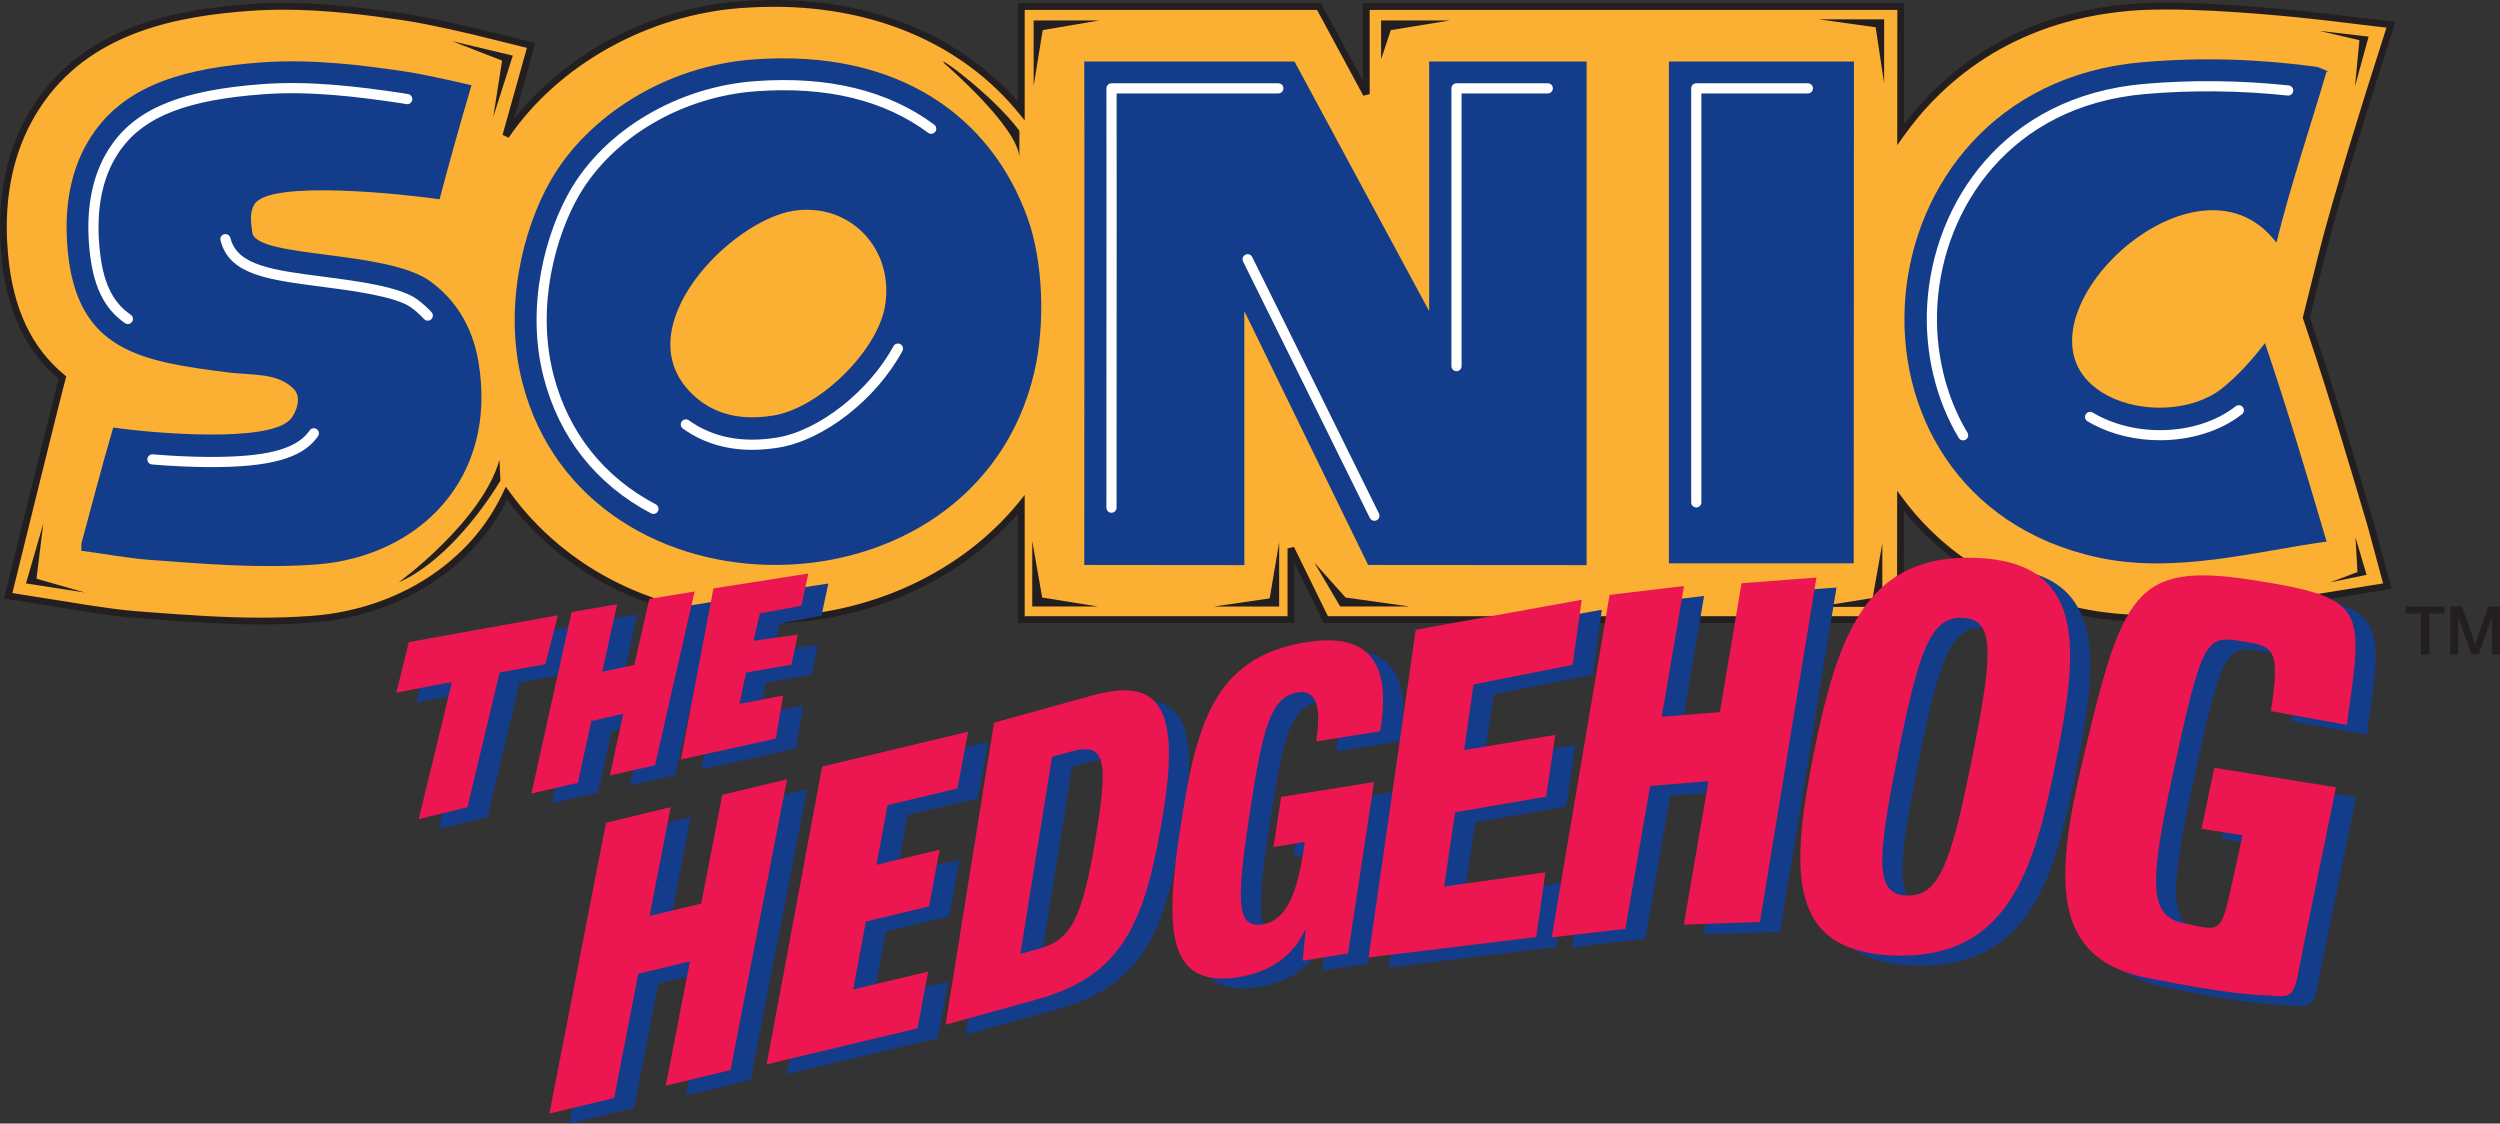 <?xml version="1.0" encoding="utf-8"?>
<!-- Generator: Adobe Illustrator 16.0.0, SVG Export Plug-In . SVG Version: 6.00 Build 0)  -->
<!DOCTYPE svg PUBLIC "-//W3C//DTD SVG 1.1//EN" "http://www.w3.org/Graphics/SVG/1.1/DTD/svg11.dtd">
<svg version="1.1" id="Layer_1" xmlns="http://www.w3.org/2000/svg" xmlns:xlink="http://www.w3.org/1999/xlink" x="0px" y="0px"
	 width="1000px" height="449.401px" viewBox="0 0 1000 449.401" enable-background="new 0 0 1000 449.401" xml:space="preserve">
<rect x="0" y="0" width="1000" height="449.401" fill="#333333" stroke="none"/>
<g>
	<polygon fill="#231F20" points="962.287,242.585 977.861,242.585 977.861,245.476 971.744,245.476 971.744,261.81 968.378,261.81 
		968.378,245.476 962.287,245.476 	"/>
	<polygon fill="#231F20" points="980.054,242.585 984.789,242.585 990.091,257.63 990.156,257.63 995.33,242.585 1000,242.585 
		1000,261.81 996.812,261.81 996.812,246.972 996.761,246.972 991.419,261.81 988.646,261.81 983.304,246.972 983.253,246.972 
		983.253,261.81 980.054,261.81 	"/>
	<g>
		<path fill="#231F20" d="M104.442,249.036c-15.271,0-30.099-1.1-44.438-2.162l-0.474-0.035c-0.001,0-4.452-0.338-4.646-0.348
			c-6.878-0.516-14.169-1.623-20.602-2.602l-31.066-4.955c-0.184-0.029-0.347-0.135-0.45-0.289
			c-0.104-0.156-0.137-0.348-0.092-0.529c0.808-3.281,19.403-78.855,21.595-86.844c-13.532-11.243-21.07-27.431-23.037-49.47
			c-0.335-3.797-0.506-7.485-0.506-10.961c0-19.997,5.262-37.4,15.641-51.728C36.994,10.472,71.709,4.447,99.649,2.398
			c4.431-0.327,9.073-0.492,13.797-0.492c17.139,0,34.208,2.188,48.646,4.33c10.555,1.552,28.276,5.827,28.451,5.869l22.077,5.458
			c0.175,0.043,0.325,0.156,0.417,0.312c0.091,0.156,0.115,0.342,0.065,0.516c0,0-4.235,15.095-9.09,32.447
			c20.715-28.051,55.788-46.947,92.507-49.614c4.377-0.321,8.761-0.484,13.029-0.484c40.655,0,75.481,14.831,98.301,41.809V2.657
			c0-0.368,0.299-0.667,0.667-0.667h119.097c0.246,0,0.471,0.135,0.586,0.351c0,0,12.148,22.525,17.635,32.697V2.657
			c0-0.368,0.299-0.667,0.668-0.667h213.73c0.178,0,0.348,0.07,0.473,0.195c0.123,0.125,0.195,0.295,0.195,0.472l-0.025,49.117
			c15.154-20.624,42.953-45.24,90.619-49.388c4.189-0.369,9.215-0.556,14.934-0.556c26.957,0,62.16,4.149,63.646,4.326l26.268,3.135
			c0.197,0.023,0.375,0.134,0.482,0.301c0.107,0.167,0.135,0.374,0.074,0.563l-7.998,25.23c-0.006,0.021-0.117,0.374-0.314,1.001
			c-4.273,13.636-14.721,47.373-19.375,66.112c0,0-3.078,12.375-6.082,24.52c0.25,0.763,0.996,2.995,0.996,2.995
			c9.297,27.59,17.41,54.79,24.92,80.285l6.443,23.936c0.049,0.182,0.018,0.375-0.084,0.535c-0.104,0.158-0.268,0.266-0.453,0.295
			l-43.518,7.074c-15.785,2.736-33.678,5.838-51.814,5.838c-0.002,0,0,0-0.002,0c-10.115,0-19.359-0.93-28.256-2.842
			c-29.412-6.344-53.758-21.13-70.539-42.815l-0.025,45.467c0,0.369-0.299,0.666-0.668,0.666H530.296
			c-0.254,0-0.486-0.145-0.6-0.373l-12.68-25.866v25.573c0,0.367-0.299,0.666-0.668,0.666H408.516c-0.368,0-0.667-0.299-0.667-0.666
			v-44.157c-23.453,27.85-60.631,44.625-99.864,44.965c-0.409,0.004-0.813,0.004-1.221,0.004c-21.291,0-42.12-4.707-60.233-13.611
			c-17.48-8.592-32.607-21.163-43.811-36.394c-2.626,5.358-5.684,10.289-9.099,14.67c-15.774,20.194-40.833,32.968-68.753,35.046
			C118.313,248.798,111.633,249.036,104.442,249.036z M54.964,245.159c0.012,0,0.347,0.021,4.666,0.348l0.473,0.035
			c14.315,1.063,29.118,2.16,44.339,2.16c7.157,0,13.805-0.236,20.326-0.725c27.546-2.051,52.258-14.639,67.8-34.535
			c3.567-4.577,6.741-9.769,9.432-15.429c0.101-0.213,0.308-0.357,0.542-0.378c0.234-0.022,0.463,0.083,0.602,0.275
			c23.056,32,60.824,50.354,103.619,50.354c0.404,0,0.805-0.002,1.209-0.004c39.508-0.344,76.9-17.504,100.026-45.905
			c0.178-0.219,0.473-0.304,0.741-0.207c0.266,0.094,0.444,0.346,0.444,0.628v45.341h106.5v-27.782c0-0.31,0.213-0.58,0.516-0.65
			c0.305-0.07,0.613,0.078,0.75,0.356l13.764,28.075h228.75l0.025-46.78c0-0.288,0.186-0.542,0.457-0.633
			c0.273-0.092,0.574,0.003,0.746,0.234c16.615,22.286,41.15,37.463,70.951,43.889c8.803,1.893,17.953,2.813,27.975,2.813
			c18.025,0,35.855-3.092,51.588-5.818l0.174-0.031l42.629-6.926l-6.246-23.207c-7.504-25.468-15.611-52.654-24.9-80.223
			c-0.002-0.002-0.906-2.709-1.061-3.188c-0.039-0.119-0.043-0.246-0.014-0.366c3.02-12.206,6.129-24.708,6.129-24.708
			c4.664-18.774,15.119-52.542,19.398-66.189c0.186-0.597,0.293-0.939,0.309-0.989l7.76-24.478l-25.467-3.04
			c-1.482-0.176-36.611-4.316-63.488-4.316c-5.68,0-10.666,0.186-14.816,0.551c-48.459,4.218-76.158,29.795-90.859,50.51
			c-0.168,0.237-0.467,0.34-0.748,0.249c-0.275-0.088-0.463-0.345-0.463-0.636l0.023-50.514H547.167v34.354
			c0,0.306-0.207,0.572-0.502,0.647c-0.301,0.074-0.605-0.062-0.752-0.331c-4.258-7.891-16.996-31.513-18.699-34.671H409.183v41.07
			c0,0.282-0.177,0.534-0.443,0.628c-0.266,0.093-0.562,0.012-0.741-0.207c-22.531-27.563-57.495-42.742-98.451-42.742
			c-4.235,0-8.587,0.161-12.932,0.48c-37.672,2.736-73.585,22.724-93.727,52.164c-0.184,0.271-0.536,0.366-0.833,0.228
			c-0.296-0.138-0.448-0.47-0.36-0.784c4.664-16.675,9-32.133,9.936-35.469L190.225,13.4c-0.171-0.042-17.831-4.301-28.327-5.845
			c-14.39-2.134-31.399-4.315-48.451-4.315c-4.692,0-9.301,0.164-13.7,0.488C72.096,5.757,37.754,11.7,17.449,39.895
			C7.237,53.991,2.06,71.132,2.06,90.841c0,3.437,0.168,7.085,0.5,10.843c1.95,21.846,9.438,37.82,22.891,48.833
			c0.208,0.17,0.293,0.447,0.218,0.705c-1.408,4.791-19.547,78.47-21.526,86.509l30.345,4.84c6.404,0.973,13.669,2.078,20.478,2.588
			C54.964,245.159,54.963,245.159,54.964,245.159z"/>
		<path fill="#FBAF33" d="M923.466,130.224c0,0-0.916-2.703-1.084-3.18c3.031-12.192,6.143-24.707,6.143-24.707
			c5.637-22.681,19.559-66.676,19.713-67.115l7.986-25.216L929.943,6.87c-2.09-0.251-51.762-6.116-78.43-3.774
			c-42.24,3.684-72.496,24.243-91.332,50.769l0.025-51.155H546.488v35.009c-4.555-8.463-18.875-35.009-18.875-35.009H408.529v41.724
			C383.603,13.939,344.033-1.542,296.593,1.941c-38.009,2.761-74.134,23.069-94.215,52.427
			c5.276-18.831,10.108-36.119,10.108-36.119l-22.063-5.458c-1.851-0.452-18.391-4.374-28.39-5.838
			c-19.663-2.936-40.854-5.419-62.296-3.832c-27.791,2.019-62.316,7.993-82.791,36.422C6.65,53.761,1.444,70.985,1.444,90.86
			c0,3.535,0.174,7.173,0.503,10.896c2.168,24.269,11.115,39.435,23.12,49.278c-1.49,5.103-21.694,87.217-21.694,87.217
			l31.048,4.928c6.793,1.033,13.818,2.09,20.546,2.594c0.052,0.014,4.651,0.361,4.651,0.361c20.875,1.561,42.447,3.16,65.238,1.484
			c27.745-2.092,52.62-14.76,68.276-34.803c3.761-4.826,6.896-10.044,9.496-15.541c22.83,31.662,61.29,50.961,105.376,50.602
			c35.764-0.311,75.133-14.953,100.524-46.125v45.968h107.82v-28.422l13.947,28.422h229.807l0.025-47.407
			c15.443,20.701,38.861,37.125,71.348,44.131c27.945,6.012,55.58,1.199,79.979-3.047l43.363-7.018l-6.451-23.92
			C940.871,185.018,932.781,157.853,923.466,130.224"/>
		<path fill="#231F20" d="M104.351,249.778c-15.462,0-30.436-1.121-44.917-2.203c-2.996-0.219-4.146-0.303-4.654-0.367l-0.001,0.006
			c-6.254-0.457-12.76-1.422-19.052-2.355l-1.594-0.236l-32.516-5.188l0.351-1.43c0.794-3.232,18.808-76.512,21.472-86.476
			c-13.472-11.381-20.977-27.64-22.931-49.666C0.17,98.047,0,94.33,0,90.815c0-20.136,5.299-37.68,15.751-52.142
			C36.559,9.79,71.47,3.722,99.561,1.661c4.45-0.328,9.111-0.494,13.854-0.494c17.189,0,34.291,2.192,48.752,4.337
			c10.591,1.556,28.351,5.839,28.525,5.882l23.436,5.8l-0.377,1.345c0,0-3.689,13.153-8.128,29.023
			c21.061-26.648,55.184-44.478,90.846-47.066C300.865,0.164,305.268,0,309.556,0c40.135,0,74.641,14.413,97.619,40.671V1.264
			h121.272l16.725,31.012V1.264h216.467l-0.023,48.414c15.49-20.382,43.209-43.952,89.883-48.028
			c4.195-0.368,9.217-0.554,14.93-0.554c24.361,0,54.801,3.289,63.549,4.296l0.248,0.029l27.928,3.336l-8.508,26.809
			c-0.133,0.413-14.006,44.297-19.678,67.084c0,0.001-3.057,12.257-6.047,24.338c0.295,0.881,0.945,2.799,0.945,2.8
			c9.262,27.494,17.387,54.771,24.918,80.353l6.85,25.414l-44.846,7.258c-15.848,2.764-33.828,5.9-52.125,5.9
			c-10.164,0-19.451-0.934-28.393-2.857c-28.877-6.238-52.891-20.563-69.711-41.529l-0.023,44.852H529.478l-11.748-23.975v23.975
			H407.175v-43.658c-23.647,27.172-60.423,43.479-99.186,43.799c-21.85,0.193-43.229-4.549-61.797-13.682
			c-17.229-8.475-32.185-20.792-43.379-35.706c-2.517,4.998-5.425,9.625-8.663,13.78c-15.886,20.35-41.128,33.229-69.256,35.334
			C118.299,249.538,111.58,249.778,104.351,249.778z M55.255,244.54c0.694,0.061,2.947,0.229,4.378,0.334
			c14.434,1.08,29.357,2.195,44.718,2.195c7.161,0,13.814-0.236,20.341-0.725c27.368-2.049,51.906-14.551,67.322-34.299
			c3.549-4.553,6.691-9.7,9.339-15.299l0.981-2.075l1.341,1.863c22.922,31.828,60.481,50.082,103.044,50.082
			c0.418,0,0.828,0,1.247-0.004c39.303-0.326,76.504-17.395,99.512-45.658l2.404-2.954v48.469h105.138v-27.107l2.57-0.596
			l13.574,27.703h227.662l0.027-50.188l2.438,3.273c16.5,22.153,40.896,37.249,70.547,43.655c8.752,1.881,17.854,2.795,27.822,2.795
			c18.063,0,35.92-3.115,51.676-5.863l41.898-6.781l-6.061-22.483c-7.514-25.527-15.633-52.775-24.877-80.221l0,0
			c0,0-0.92-2.716-1.076-3.196l-0.117-0.367l0.092-0.375c3.02-12.207,6.143-24.723,6.143-24.723
			c5.627-22.617,19.596-66.849,19.725-67.255l7.516-23.683l-24.914-2.976c-8.711-1.003-39.02-4.278-63.238-4.278
			c-5.633,0-10.576,0.183-14.693,0.543c-48.225,4.211-75.762,29.65-90.371,50.249l-2.461,3.47l0.027-54.093H547.88V37.64
			l-2.547,0.643l-18.502-34.31H409.883v44.192l-2.402-2.939c-22.414-27.417-57.191-42.517-97.924-42.517
			c-4.222,0-8.559,0.162-12.89,0.48c-37.474,2.721-73.194,22.604-93.223,51.892l-2.421-1.129c4.4-15.742,8.508-30.396,9.745-34.807
			l-20.72-5.128c-0.168-0.041-17.801-4.293-28.274-5.832c-14.366-2.13-31.344-4.308-48.357-4.308c-4.677,0-9.271,0.164-13.656,0.486
			c-27.503,2.017-61.658,7.92-81.811,35.895C7.835,54.25,2.708,71.26,2.708,90.815c0,3.436,0.167,7.072,0.498,10.809
			c1.919,21.631,9.322,37.455,22.63,48.376l0.692,0.568l-0.252,0.86c-1.363,4.646-18.632,74.833-21.328,85.795l31.175,4.955
			c6.243,0.928,12.698,1.885,18.852,2.334L55.255,244.54z"/>
		<path fill="#133C8A" d="M856.712,24.906c24.693-2.167,48.227-1.174,70.275,1.877c0,0,6.283,2.432,3.652,1.819
			c-6.605,22.437-14.205,44.814-20.076,68.463c-33.391-44.124-114.258,36.37-67.553,61.155c14.063,7.438,34.291,6.187,45.646-2.735
			c6.387-5.057,12.41-11.786,17.34-18.256c8.875,26.288,16.682,52.355,24.643,79.411c-27.301,3.677-60.381,13.042-91.268,6.386
			C727.011,198.81,740.029,35.079,856.712,24.906"/>
		<path fill="#133C8A" d="M104.626,24.958c20.423-1.503,41.396,1.258,57.51,3.658c9.328,1.361,28.461,5.986,26.462,5.47
			c-4.451,15.089-8.689,30.203-12.773,45.634c-13.237-1.967-67.58-7.915-73.934,1.838c-2.193,3.303-1.542,7.315-0.91,11.863
			c2.936,9.909,53.968,6.593,71.199,19.166c9.574,6.993,16.669,17.366,19.166,31.952c8.051,47.214-24.133,78.185-64.812,81.249
			c-22.816,1.676-45.317-0.265-66.625-1.838c-8.644-0.658-18.92-2.51-27.39-3.658c0-0.052,0.122-2.709,0-2.735
			c3.967-14.611,8.341-31.468,12.779-46.556c15.102,2.232,63.348,6.509,71.192-3.651c1.774-2.335,4.548-8.237,0.916-11.863
			c-6.516-6.522-16.65-5.309-26.159-6.522c-34.867-4.425-60.574-8.457-64.199-49.162c-1.793-20.056,2.419-35.687,10.954-47.453
			C51.465,33.654,74.481,27.151,104.626,24.958"/>
		<path fill="#133C8A" d="M433.713,24.603h84.093l53.854,99.828V24.603h62.986v201.442l-87.396-0.064l-49.518-101.55v101.615
			l-64.019-0.064C433.713,225.981,433.816,44.046,433.713,24.603"/>
	</g>
	<polygon fill="#133C8A" points="667.558,24.603 741.576,24.603 741.486,225.336 667.558,225.336 	"/>
	<g>
		<path fill="#133C8A" d="M353.98,122.58c-3.128,17.965-26.274,40.595-44.492,43.608c-15.127,2.471-25.475-1.503-32.939-8.902
			c-26.532-26.307,15.999-69.231,40.944-72.979C340.11,80.881,357.934,99.762,353.98,122.58 M410.948,86.97
			c-14.424-39.802-50.865-67.496-109.472-63.199c-35.996,2.613-66.703,23.313-80.998,48.059
			c-11.676,20.178-19.05,51.749-11.573,81.004c25.236,98.756,180.709,97.44,204.713-3.555
			C418.218,129.882,417.315,104.542,410.948,86.97"/>
		<path fill="#FFFFFF" d="M549.753,208.321c-0.754,0-1.479-0.42-1.83-1.144c-5.201-10.676-50.238-101.66-50.692-102.577
			c-0.499-1.007-0.086-2.228,0.92-2.726c1.007-0.499,2.228-0.086,2.727,0.92c0.453,0.918,45.496,91.913,50.703,102.601
			c0.492,1.01,0.07,2.228-0.939,2.72C550.355,208.255,550.052,208.321,549.753,208.321z M261.382,205.586
			c-0.319,0-0.643-0.076-0.945-0.234c-21.978-11.553-36.86-30.454-43.04-54.66c-7.323-28.714,1.166-58.079,10.661-74.501
			c14.047-24.329,43.099-41.496,74.013-43.735c29.112-2.148,53.208,3.708,71.619,17.408c0.901,0.671,1.088,1.945,0.417,2.847
			c-0.67,0.902-1.945,1.089-2.847,0.417c-17.604-13.1-40.781-18.689-68.892-16.614c-29.61,2.145-57.394,18.517-70.786,41.712
			c-9.113,15.761-17.262,43.931-10.241,71.459c5.886,23.059,20.061,41.063,40.99,52.064c0.995,0.523,1.377,1.753,0.854,2.748
			C262.821,205.19,262.113,205.586,261.382,205.586z M444.596,205.108C444.595,205.108,444.595,205.108,444.596,205.108
			c-1.125,0-2.035-0.912-2.035-2.035c0.013-28.391,0.033-77.759,0.033-117.67c0-20.596,0-38.684-0.02-50.056
			c-0.001-0.54,0.213-1.058,0.595-1.441c0.381-0.382,0.899-0.597,1.44-0.597h66.721c1.125,0,2.035,0.911,2.035,2.034
			s-0.91,2.035-2.035,2.035h-64.683c0.016,11.435,0.016,28.616,0.016,48.024c0,39.912-0.02,89.281-0.032,117.672
			C446.63,204.198,445.719,205.108,444.596,205.108z M678.511,202.979c-1.123,0-2.033-0.911-2.033-2.035V35.344
			c0-1.124,0.91-2.034,2.033-2.034h44.641c1.125,0,2.035,0.911,2.035,2.034s-0.91,2.035-2.035,2.035h-42.605v163.566
			C680.546,202.069,679.636,202.979,678.511,202.979z M84.608,186.842c-0.396,0-0.794-0.001-1.196-0.003
			c-7.063-0.035-14.671-0.389-22.615-1.052c-1.12-0.093-1.952-1.077-1.858-2.197c0.093-1.12,1.076-1.951,2.197-1.858
			c7.838,0.654,15.34,1.004,22.296,1.038c22.551,0.091,34.482-2.855,39.943-9.924c0.129-0.163,0.229-0.308,0.329-0.451l0.185-0.262
			c0.656-0.913,1.928-1.12,2.84-0.462c0.912,0.656,1.119,1.928,0.463,2.839l-0.153,0.218c-0.147,0.21-0.297,0.422-0.461,0.627
			C120.379,183.381,107.79,186.842,84.608,186.842z M300.85,179.929c-10.543,0-19.826-2.847-27.695-8.51
			c-0.912-0.656-1.119-1.928-0.463-2.839c0.657-0.912,1.928-1.12,2.84-0.463c9.518,6.849,21.404,9.168,35.332,6.894
			c16.685-2.758,36.687-18.465,46.523-36.535c0.537-0.987,1.772-1.352,2.76-0.814c0.987,0.537,1.352,1.773,0.814,2.76
			c-10.548,19.377-31.339,35.613-49.437,38.604C307.836,179.628,304.276,179.929,300.85,179.929z M785.238,176.151
			c-0.691,0-1.365-0.352-1.746-0.987c-9.297-15.478-13.771-34.531-12.594-53.651c2.531-40.229,30.32-83.021,86.695-87.944
			c18.92-1.656,38.395-1.455,57.881,0.597c1.117,0.118,1.928,1.119,1.809,2.236c-0.117,1.118-1.113,1.935-2.236,1.811
			c-19.229-2.026-38.439-2.224-57.1-0.59c-53.965,4.713-80.566,45.657-82.988,84.144c-1.127,18.303,3.143,36.523,12.021,51.303
			c0.578,0.963,0.266,2.213-0.695,2.792C785.955,176.057,785.595,176.151,785.238,176.151z M863.958,176.094
			c-9.348,0-18.783-2.099-26.881-6.393c-0.762-0.395-1.457-0.788-2.107-1.191c-0.955-0.593-1.248-1.847-0.654-2.802
			c0.592-0.955,1.846-1.248,2.801-0.656c0.561,0.349,1.166,0.69,1.852,1.045c17.285,9.165,41.051,7.616,55.295-3.592
			c0.883-0.695,2.162-0.542,2.855,0.34c0.695,0.883,0.543,2.162-0.34,2.857C888.066,172.56,876.085,176.094,863.958,176.094z
			 M582.599,148.482c-1.123,0-2.033-0.911-2.033-2.034V35.344c0-1.124,0.91-2.034,2.033-2.034h36.514
			c1.123,0,2.033,0.911,2.033,2.034s-0.91,2.035-2.033,2.035h-34.479v109.069C584.634,147.571,583.724,148.482,582.599,148.482z
			 M51.146,129.621c-0.398,0-0.8-0.117-1.152-0.36c-8.546-5.889-12.951-15.229-14.284-30.287c-1.51-16.933,1.624-30.916,9.312-41.56
			c10.332-14.352,28.313-21.466,60.121-23.784c0.021-0.001,0.042-0.003,0.063-0.004c18.521-1.359,37.626,0.92,55.514,3.588
			c0.764,0.12,1.59,0.256,2.521,0.413c1.108,0.186,1.856,1.235,1.669,2.343c-0.186,1.108-1.234,1.854-2.343,1.669
			c-0.915-0.153-1.727-0.288-2.462-0.403c-17.657-2.633-36.51-4.887-54.651-3.548c-0.022,0.002-0.043,0.003-0.065,0.004
			c-30.448,2.225-47.516,8.836-57.065,22.102c-7.1,9.83-9.979,22.889-8.56,38.819c1.233,13.926,4.982,22.088,12.54,27.296
			c0.925,0.638,1.158,1.904,0.521,2.83C52.429,129.313,51.793,129.621,51.146,129.621z M171.11,128.271
			c-0.552,0-1.102-0.223-1.503-0.663c-1.502-1.644-3.191-3.153-5.165-4.613c-6.092-4.452-23.986-6.779-35.827-8.319l-0.112-0.015
			c-21.016-2.717-36.202-4.68-40.039-17.624l-0.236-0.785c-0.324-1.076,0.285-2.211,1.361-2.535
			c1.078-0.324,2.211,0.285,2.535,1.361l0.239,0.793c3.087,10.413,17.171,12.234,36.664,14.754l0.114,0.015
			c13.708,1.783,30.769,4.001,37.712,9.075c2.167,1.603,4.102,3.333,5.759,5.148c0.758,0.83,0.699,2.116-0.13,2.874
			C172.091,128.096,171.6,128.271,171.11,128.271z"/>
	</g>
	<polygon fill="#231F20" points="941.994,34.499 947.451,14.643 927.75,12.353 943.773,16.082 	"/>
	<polygon fill="#231F20" points="942.986,228.808 932.111,232.923 946.638,229.942 942.201,214.976 	"/>
	<polygon fill="#231F20" points="749.046,239.206 726.714,242.741 752.929,242.741 752.929,217.382 	"/>
	<polygon fill="#231F20" points="538.232,239.013 525.755,225.072 536.076,242.585 563.751,242.585 	"/>
	<g>
		<path fill="#231F20" d="M159.453,232.923c16.385-6.955,32.093-26.359,40.706-40.654l-0.368-8.322
			C192.708,208.77,159.453,232.923,159.453,232.923"/>
	</g>
	<polygon fill="#231F20" points="14.591,231.478 17.313,209.467 10.392,233.374 33.918,237.013 	"/>
	<polygon fill="#231F20" points="197.307,46.769 205.125,22.249 180.767,16.449 200.835,24.242 	"/>
	<g>
		<path fill="#231F20" d="M407.729,62.825l0.039-10.521c-11.089-14.831-34.841-31.771-29.81-26.739
			C377.958,25.564,406.987,50.562,407.729,62.825"/>
	</g>
	<polygon fill="#231F20" points="416.87,239.013 412.903,216.369 412.903,242.585 439.119,242.585 	"/>
	<polygon fill="#231F20" points="439.674,8.192 413.457,8.192 413.457,34.402 417.076,12.037 	"/>
	<polygon fill="#231F20" points="552.435,23.706 556.332,12.037 579.89,8.192 552.435,8.192 	"/>
	<polygon fill="#231F20" points="753.652,33.292 753.652,7.728 727.435,7.728 750.259,10.914 	"/>
	<polygon fill="#231F20" points="511.666,216.95 507.873,239.36 485.462,242.612 511.666,242.612 	"/>
	<g>
		<path fill="#133C8A" d="M946.767,293.935c6.398-46.291,8.617-50.563-36.357-57.734c-49.311-7.883-53.543,4.527-70.135,75.578
			c-11.275,48.277-9.572,76.186,26.861,83.41c35.248,6.992,43.453,6.695,49.311,7.045c6.994,0.451,9.084,1.211,11.045-10.051
			c0.504-2.916,14.939-73.309,14.939-73.309l-48.691-7.768l-5.082,24.359l16.371,2.619l-1.045,5.006
			c-8.152,35.584-4.98,33.881-22.758,30.088c-13.74-2.916-13.393-16.309-4.258-58.691c12.012-55.711,13.443-56.316,27.738-54.02
			c12.85,2.039,15.547,2.605,11.689,27.945L946.767,293.935z M767.148,306.204c8.424-42.021,13.057-55.49,25.803-55.09
			c13.135,0.398,12.361,13.959,3.922,56.006c-8.412,42.021-13.055,55.479-26.189,55.066
			C757.949,361.798,758.736,348.226,767.148,306.204 M830.47,308.153c8.516-42.473,13.443-79.645-32.514-81.049
			c-42.666-1.304-54.65,29.391-64.404,78.068c-9.768,48.678-10.168,79.732,32.512,81.035
			C812.021,387.628,821.968,350.601,830.47,308.153 M628.738,378.946l29.441-3.42l9.908-57.168l23.301-1.871l-9.83,57.336
			l30.422-1.033l22.629-137.791l-29.982,2.285l-8.619,51.541l-23.289,1.859l8.916-52.293l-29.764,3.549L628.738,378.946z
			 M555.455,386.958l67.064-8.141l3.689-25.883l-40.512,5.65l4.361-29.66l36.434-6.297l3.664-24.682l-36.486,6.078l3.793-26.242
			l39.609-7.832l3.65-26.049l-66.379,11.973L555.455,386.958z M560.125,296.489c2.195-14.514,4.852-41.156-29.48-35.66
			c-37.641,5.986-44.298,33.621-50.652,75.527c-6.064,39.943-4.929,63,23.365,58.484c10.283-1.639,20.746-6.465,26.604-18.58
			l0.311-0.051l-1.227,12.076l18.191-2.891l10.412-68.598l-37.156,5.934l-3.045,20.051l12.488-1.988l-0.619,4.129
			c-2.672,17.547-7.25,27.365-16.256,28.797c-10.594,1.703-10.477-9.342-5.162-44.266c5.148-34.021,8.322-46.77,19.225-48.498
			c9.805-1.574,8.619,11.379,7.367,19.611L560.125,296.489z M428.849,306.683l7.425-2.064c14.082-3.896,15.024,3.432,10.295,32.887
			c-5.819,36.215-10.928,42.627-23.269,46.047l-7.122,1.986L428.849,306.683z M386.241,413.87l36.692-10.154
			c34.958-9.689,43.466-31.621,50.504-75.436c6.742-41.971-2.167-53.414-28.416-46.137l-39.37,10.914L386.241,413.87z
			 M314.688,429.714l60.368-14.412l4.225-22.693l-29.965,7.16l5.064-27.184l25.255-6.039l4.232-22.682l-25.262,6.039l4.438-23.869
			l27.984-6.682l4.226-22.682l-58.368,13.934L314.688,429.714z M227.787,449.401l25.894-6.219l9.67-49.697L284,388.53l-9.657,49.699
			l25.881-6.219l22.63-116.322l-25.894,6.217l-8.457,43.506l-20.663,4.955l8.47-43.506l-25.894,6.219L227.787,449.401z
			 M231.18,250.067l-59.625,10.762l-5.006,20.191l22.262-4.219l-13.289,54.832l19.501-4.773l12.851-53.879l18.314-3.328
			L231.18,250.067z M267.75,243.554l-5.999,26.396l-12.831,2.748l5.96-26.977l-18.191,3.057l-16.101,72.637l18.584-4.295
			l5.419-24.695l12.747-2.953l-5.348,24.693l18.03-4.064l15.856-69.514L267.75,243.554z M327.125,257.849l-2.483,11.986
			l-18.178,3.174l-2.646,12.541l17.508-3.355l-2.974,17.262l-37.944,8.322l12.986-68.418l37.944-5.961l-2.761,12.902l-16.553,3.045
			l-2.645,10.941L327.125,257.849z"/>
		<path fill="#EC1651" d="M938.742,289.962c6.4-46.318,8.605-50.576-36.357-57.75c-49.336-7.882-53.529,4.543-70.135,75.592
			c-11.275,48.268-9.572,76.186,26.863,83.41c35.221,6.98,43.451,6.684,49.309,7.045c6.994,0.451,9.084,1.213,11.045-10.051
			c0.49-2.928,14.939-73.307,14.939-73.307l-48.703-7.781l-5.07,24.371l16.359,2.619l-1.031,5.006
			c-8.168,35.584-4.98,33.881-22.76,30.088c-13.754-2.916-13.393-16.307-4.258-58.689c11.998-55.725,13.443-56.316,27.74-54.02
			c12.85,2.037,15.533,2.605,11.674,27.943L938.742,289.962z M759.109,302.218c8.426-42.008,13.07-55.477,25.818-55.09
			c13.133,0.412,12.359,13.973,3.92,56.02c-8.424,42.008-13.055,55.465-26.189,55.064
			C749.91,357.825,750.685,344.251,759.109,302.218 M822.445,304.153c8.516-42.447,13.443-79.624-32.512-81.023
			c-42.68-1.31-54.652,29.391-64.406,78.068c-9.754,48.68-10.166,79.721,32.5,81.023
			C803.996,383.628,813.929,346.626,822.445,304.153 M620.687,374.972l29.467-3.445l9.896-57.143l23.313-1.869l-9.83,57.334
			l30.436-1.031l22.615-137.791l-29.982,2.27l-8.633,51.557l-23.287,1.857l8.928-52.305l-29.777,3.561L620.687,374.972z
			 M547.429,382.983l67.064-8.154l3.689-25.881l-40.512,5.664l4.361-29.662l36.436-6.295l3.65-24.693l-36.475,6.088l3.793-26.268
			l39.596-7.805l3.652-26.049l-66.381,11.973L547.429,382.983z M552.087,292.503c2.193-14.516,4.852-41.143-29.48-35.648
			c-37.635,5.986-44.292,33.623-50.659,75.527c-6.051,39.932-4.916,63,23.384,58.484c10.296-1.639,20.746-6.463,26.578-18.578
			l0.322-0.051l-1.199,12.074l18.166-2.902l10.424-68.586l-37.17,5.936l-3.059,20.049l12.502-1.986l-0.617,4.115
			c-2.672,17.547-7.238,27.365-16.27,28.811c-10.593,1.676-10.458-9.342-5.161-44.268c5.161-34.035,8.335-46.768,19.249-48.498
			c9.807-1.574,8.619,11.379,7.354,19.611L552.087,292.503z M420.817,302.708l7.425-2.064c14.083-3.896,15.024,3.432,10.289,32.875
			c-5.812,36.229-10.921,42.641-23.262,46.059l-7.122,1.975L420.817,302.708z M378.209,409.896l36.693-10.166
			c34.958-9.689,43.459-31.609,50.504-75.438c6.741-41.969-2.167-53.4-28.416-46.123l-39.37,10.914L378.209,409.896z
			 M306.656,425.739l60.367-14.41l4.226-22.695l-29.964,7.148l5.058-27.172l25.262-6.037l4.231-22.695l-25.262,6.039l4.438-23.855
			l27.984-6.684l4.226-22.682l-58.368,13.934L306.656,425.739z M219.756,445.429l25.894-6.219l9.67-49.699l20.649-4.953
			l-9.657,49.697l25.881-6.219l22.629-116.322l-25.894,6.207l-8.458,43.516l-20.649,4.955l8.458-43.518l-25.894,6.232
			L219.756,445.429z M223.162,246.095l-59.639,10.76l-5.006,20.191l22.262-4.219l-13.289,54.834l19.501-4.775l12.85-53.877
			l18.314-3.328L223.162,246.095z M259.719,239.579l-6,26.385l-12.831,2.762l5.96-26.992l-18.191,3.07l-16.108,72.611l18.591-4.283
			l5.418-24.693l12.748-2.941l-5.354,24.693l18.037-4.064l15.856-69.527L259.719,239.579z M319.087,253.874l-2.484,11.986
			l-18.178,3.174l-2.639,12.541l17.501-3.367l-2.967,17.248l-37.944,8.336l12.985-68.406l37.944-5.961l-2.761,12.902l-16.553,3.045
			l-2.645,10.941L319.087,253.874z"/>
	</g>
</g>
</svg>
